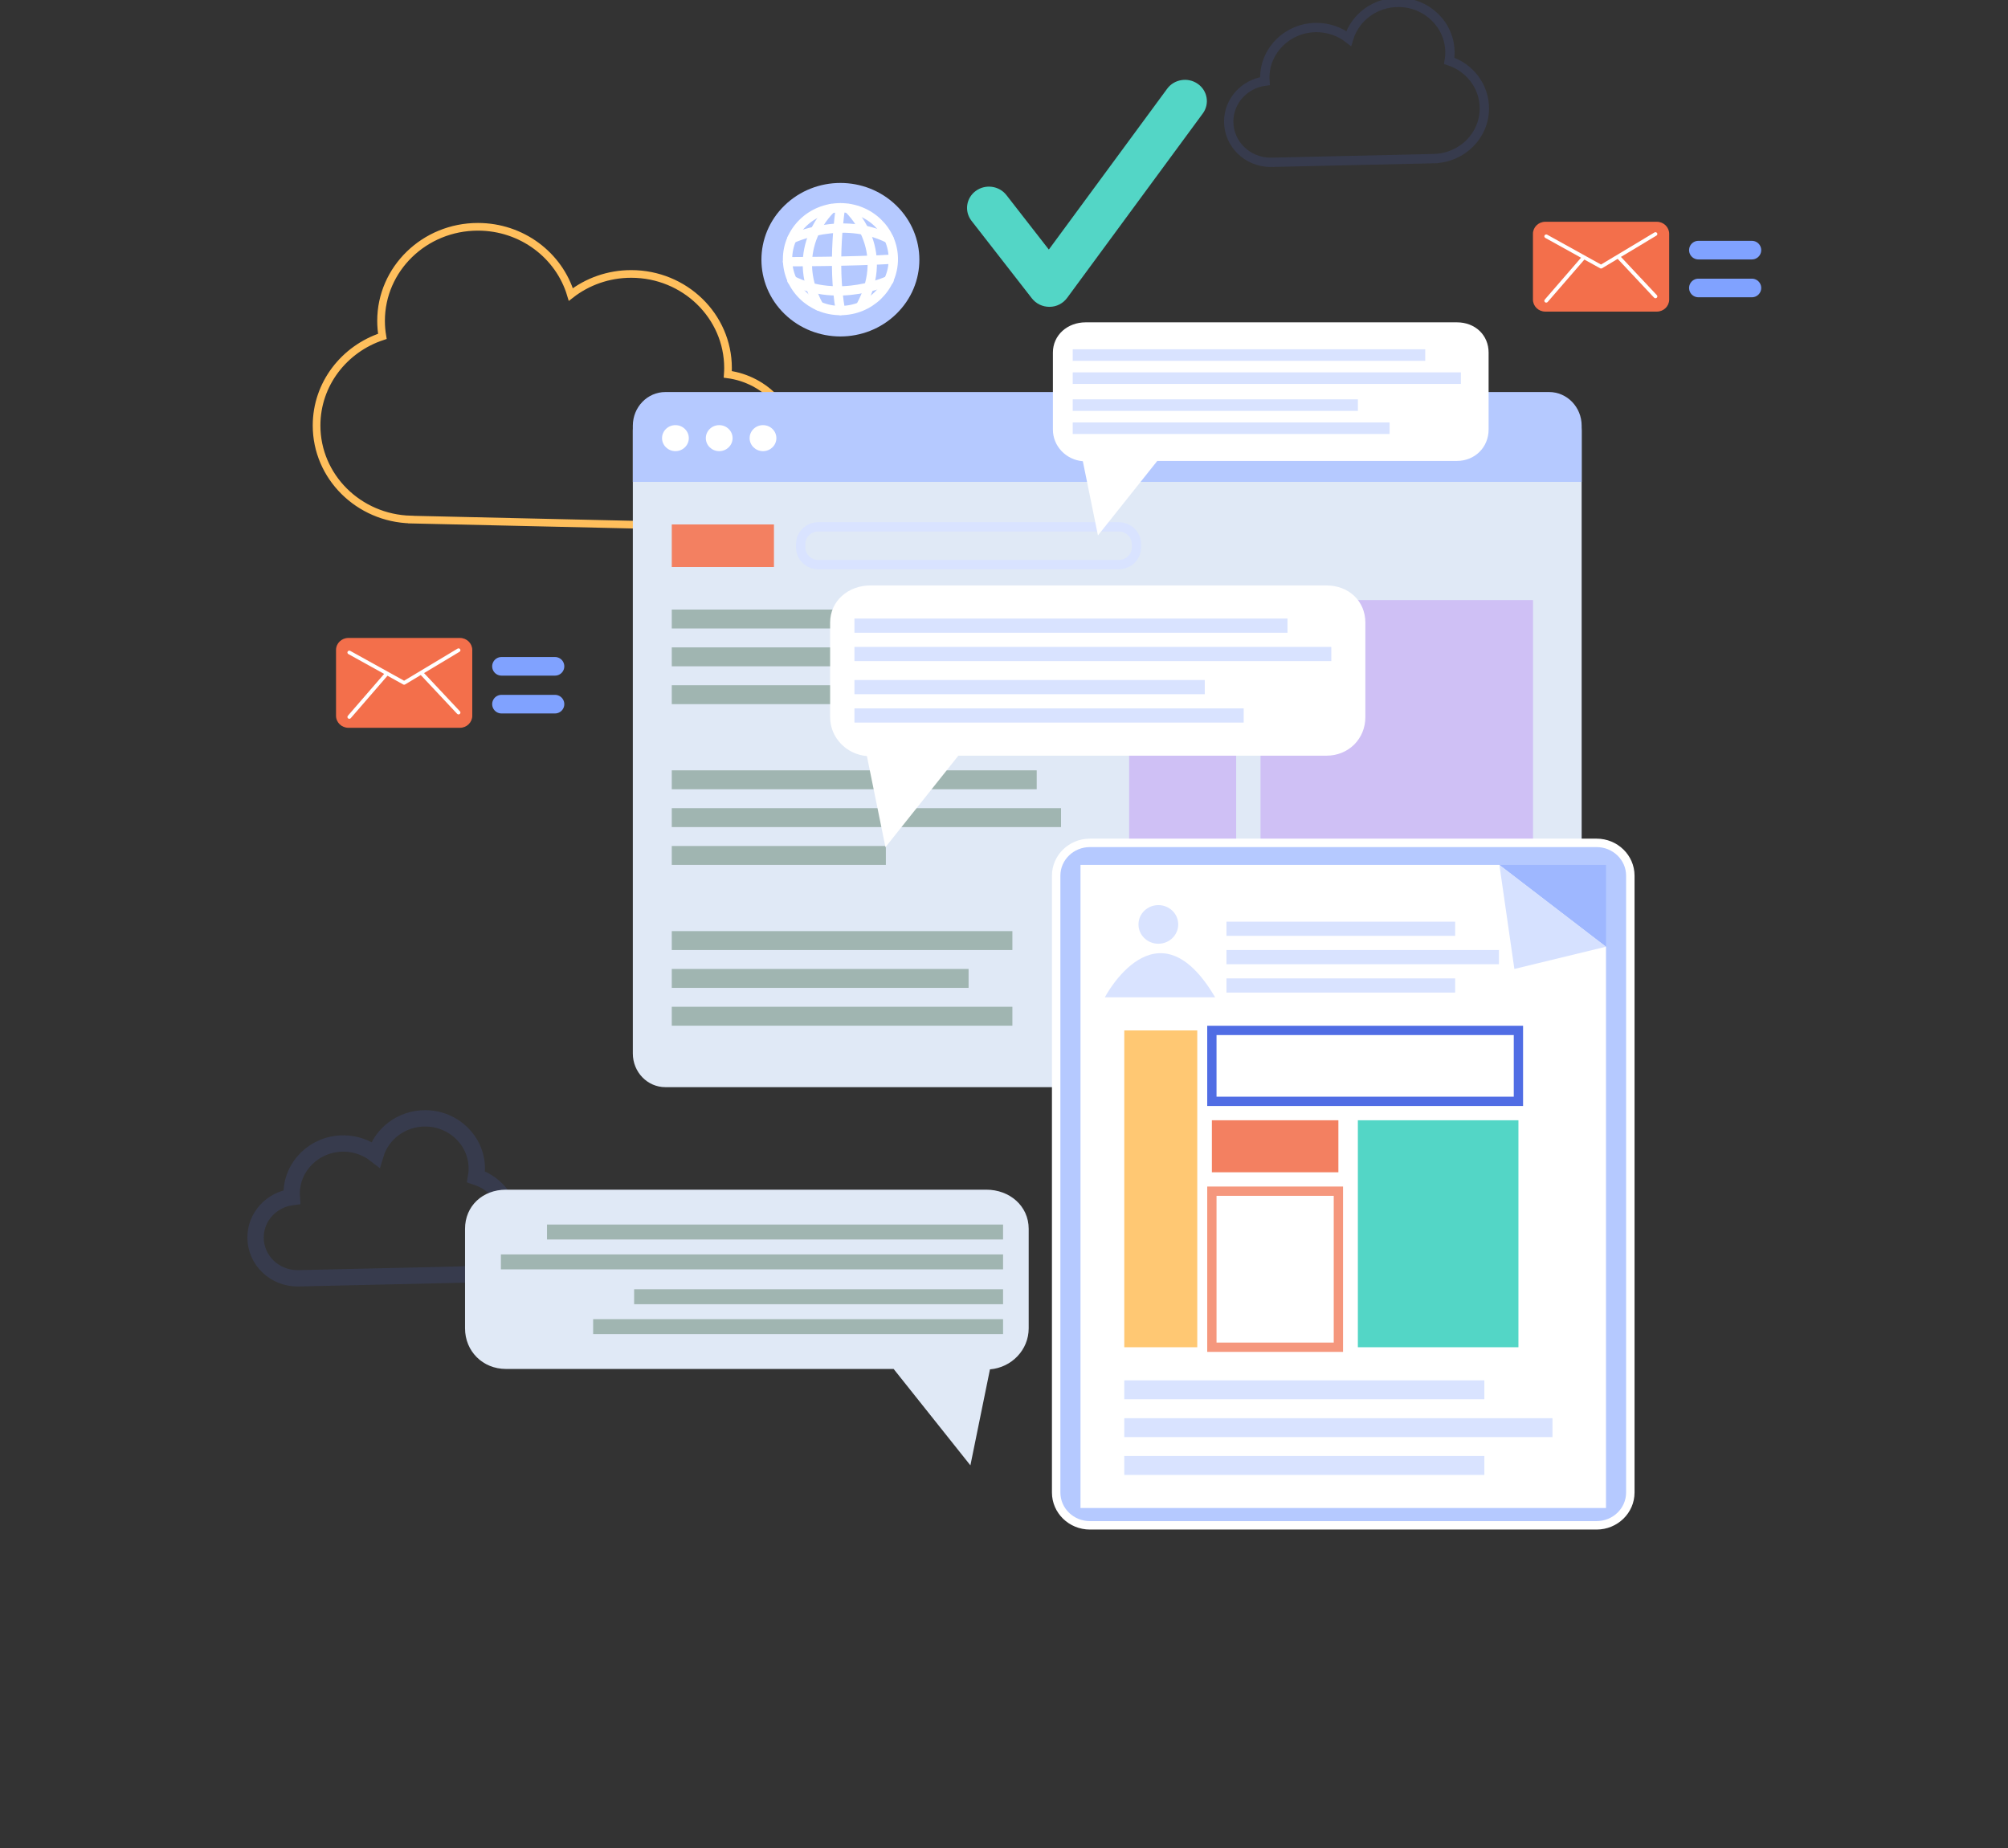 <svg width="239" height="220" viewBox="0 0 239 220" fill="none" xmlns="http://www.w3.org/2000/svg">
<rect x="0" y="0" width="239" height="220" fill="#333333" stroke="none"/>
<g clip-path="url(#clip0_2131_11723)">
<path d="M86.623 44.561C86.64 44.313 86.652 44.062 86.652 43.809C86.652 37.623 81.492 32.608 75.127 32.608C72.408 32.608 69.913 33.524 67.942 35.054C66.543 30.398 62.122 26.997 56.881 26.997C50.515 26.997 45.355 32.012 45.355 38.199C45.355 38.826 45.411 39.439 45.512 40.038C40.959 41.534 37.68 45.718 37.68 50.649C37.68 56.738 42.68 61.689 48.908 61.843L48.91 61.85L85.336 62.678C90.508 62.678 94.701 58.603 94.701 53.576C94.701 48.974 91.186 45.171 86.623 44.561Z" stroke="#FFBF5C" stroke-width="0.913" stroke-miterlimit="10"/>
<path opacity="0.15" d="M150.556 9.655C150.547 9.523 150.541 9.389 150.541 9.254C150.541 5.953 153.295 3.276 156.692 3.276C158.142 3.276 159.474 3.765 160.526 4.582C161.272 2.098 163.631 0.282 166.429 0.282C169.825 0.282 172.579 2.958 172.579 6.26C172.579 6.595 172.549 6.922 172.496 7.242C174.925 8.04 176.675 10.273 176.675 12.904C176.675 16.153 174.006 18.795 170.683 18.878L170.682 18.882L151.243 19.323C148.483 19.323 146.246 17.148 146.246 14.466C146.246 12.01 148.121 9.981 150.556 9.655Z" stroke="#506DE4" stroke-width="1.107" stroke-miterlimit="10"/>
<path opacity="0.15" d="M34.728 142.496C34.719 142.363 34.713 142.229 34.713 142.094C34.713 138.793 37.466 136.116 40.864 136.116C42.314 136.116 43.646 136.605 44.697 137.422C45.444 134.938 47.803 133.122 50.6 133.122C53.997 133.122 56.751 135.798 56.751 139.1C56.751 139.434 56.721 139.762 56.667 140.081C59.097 140.88 60.847 143.112 60.847 145.744C60.847 148.993 58.178 151.635 54.855 151.717L54.854 151.722L35.415 152.163C32.655 152.163 30.418 149.988 30.418 147.306C30.417 144.85 32.293 142.821 34.728 142.496Z" stroke="#506DE4" stroke-width="1.944" stroke-miterlimit="10"/>
<path d="M188.255 125.399C188.255 127.614 186.521 129.409 184.383 129.409H79.194C77.056 129.409 75.322 127.614 75.322 125.399V51.239C75.322 49.024 77.056 47.228 79.194 47.228H184.383C186.521 47.228 188.255 49.024 188.255 51.239V125.399Z" fill="#E0E9F6"/>
<path d="M188.255 50.676C188.255 48.462 186.521 46.666 184.383 46.666H79.194C77.056 46.666 75.322 48.462 75.322 50.676V57.361H188.255V50.676Z" fill="#B5C9FF"/>
<path d="M81.984 52.154C81.984 53.009 81.271 53.702 80.391 53.702C79.512 53.702 78.799 53.009 78.799 52.154C78.799 51.299 79.512 50.606 80.391 50.606C81.271 50.606 81.984 51.299 81.984 52.154Z" fill="white"/>
<path d="M87.195 52.154C87.195 53.009 86.482 53.702 85.603 53.702C84.723 53.702 84.01 53.009 84.01 52.154C84.01 51.299 84.723 50.606 85.603 50.606C86.482 50.606 87.195 51.299 87.195 52.154Z" fill="white"/>
<path d="M92.407 52.154C92.407 53.009 91.694 53.702 90.815 53.702C89.935 53.702 89.223 53.009 89.223 52.154C89.223 51.299 89.936 50.606 90.815 50.606C91.695 50.606 92.407 51.299 92.407 52.154Z" fill="white"/>
<path d="M135.261 65.163C135.261 66.295 134.318 67.212 133.154 67.212H97.408C96.244 67.212 95.301 66.294 95.301 65.163V64.757C95.301 63.626 96.244 62.709 97.408 62.709H133.154C134.318 62.709 135.261 63.626 135.261 64.757V65.163Z" stroke="#D9E3FF" stroke-width="1.107" stroke-miterlimit="10"/>
<path d="M126.288 72.558H79.957V74.809H126.288V72.558Z" fill="#A0B5B1"/>
<path d="M126.288 96.2H79.957V98.452H126.288V96.2Z" fill="#A0B5B1"/>
<path d="M123.392 91.697H79.957V93.949H123.392V91.697Z" fill="#A0B5B1"/>
<path d="M116.443 77.062H79.957V79.314H116.443V77.062Z" fill="#A0B5B1"/>
<path d="M105.439 100.702H79.957V102.954H105.439V100.702Z" fill="#A0B5B1"/>
<path d="M115.285 115.338H79.957V117.59H115.285V115.338Z" fill="#A0B5B1"/>
<path d="M120.497 110.835H79.957V113.087H120.497V110.835Z" fill="#A0B5B1"/>
<path d="M120.497 119.841H79.957V122.093H120.497V119.841Z" fill="#A0B5B1"/>
<path d="M120.497 81.565H79.957V83.817H120.497V81.565Z" fill="#A0B5B1"/>
<path d="M182.463 71.432H150.031V102.39H182.463V71.432Z" fill="#CFC0F5"/>
<path d="M156.402 106.895H134.395V124.907H156.402V106.895Z" fill="#FFC873"/>
<path d="M92.119 62.427H79.957V67.493H92.119V62.427Z" fill="#F38061"/>
<path d="M182.462 106.895H159.875V124.907H182.462V106.895Z" fill="#506DE4"/>
<path d="M147.135 71.432H134.395V102.39H147.135V71.432Z" fill="#CFC0F5"/>
<path d="M194.047 177.662C194.047 179.819 192.248 181.567 190.03 181.567H129.726C127.507 181.567 125.709 179.818 125.709 177.662V104.235C125.709 102.078 127.508 100.33 129.726 100.33H190.03C192.249 100.33 194.047 102.079 194.047 104.235V177.662Z" fill="#B5C9FF" stroke="white" stroke-width="1.005" stroke-miterlimit="10"/>
<path d="M178.462 102.954H128.604V179.507H191.151V112.692L178.462 102.954Z" fill="white"/>
<path d="M178.465 102.954L191.153 112.692V102.954H178.465Z" fill="#9EB7FF"/>
<path d="M178.465 102.954L191.153 112.692L180.246 115.338L178.465 102.954Z" fill="#D6E1FF"/>
<path d="M140.237 110.038C140.237 111.307 139.178 112.337 137.871 112.337C136.565 112.337 135.506 111.308 135.506 110.038C135.506 108.769 136.565 107.739 137.871 107.739C139.178 107.739 140.237 108.769 140.237 110.038Z" fill="#D9E3FF"/>
<path d="M131.502 118.715C131.502 118.715 137.679 106.895 144.629 118.715H131.502Z" fill="#D9E3FF"/>
<path d="M173.198 109.708H145.979V111.397H173.198V109.708Z" fill="#D9E3FF"/>
<path d="M178.41 113.086H145.979V114.774H178.41V113.086Z" fill="#D9E3FF"/>
<path d="M173.198 116.463H145.979V118.151H173.198V116.463Z" fill="#D9E3FF"/>
<path d="M176.673 164.309H133.816V166.56H176.673V164.309Z" fill="#D9E3FF"/>
<path d="M184.781 168.812H133.816V171.063H184.781V168.812Z" fill="#D9E3FF"/>
<path d="M176.673 173.314H133.816V175.566H176.673V173.314Z" fill="#D9E3FF"/>
<path d="M142.503 122.654H133.816V160.368H142.503V122.654Z" fill="#FFC873"/>
<path d="M180.728 122.654H144.242V131.097H180.728V122.654Z" stroke="#506DE4" stroke-width="1.107" stroke-miterlimit="10"/>
<path d="M159.3 133.35H144.242V139.541H159.3V133.35Z" fill="#F38061"/>
<path d="M180.729 133.35H161.617V160.368H180.729V133.35Z" fill="#53D6C6"/>
<path d="M159.3 141.792H144.242V160.367H159.3V141.792Z" stroke="#F5977D" stroke-width="1.107" stroke-miterlimit="10"/>
<path d="M60.224 141.613H117.394C120.18 141.613 122.438 143.563 122.438 146.27V158.119C122.438 160.683 120.41 162.785 117.829 163L115.501 174.427L106.364 162.953H60.224C57.438 162.953 55.35 160.826 55.35 158.119V146.27C55.35 143.563 57.438 141.613 60.224 141.613Z" fill="#E0E9F6"/>
<path d="M119.388 145.763H65.107V147.541H119.388V145.763Z" fill="#A0B5B1"/>
<path d="M119.388 149.319H59.619V151.098H119.388V149.319Z" fill="#A0B5B1"/>
<path d="M119.388 153.469H75.477V155.247H119.388V153.469Z" fill="#A0B5B1"/>
<path d="M119.389 157.025H70.598V158.804H119.389V157.025Z" fill="#A0B5B1"/>
<path d="M124.895 36.523C124.079 36.523 123.31 36.147 122.817 35.513L115.629 26.279C114.761 25.164 114.987 23.574 116.135 22.73C117.283 21.886 118.917 22.105 119.786 23.221L124.836 29.707L138.921 10.562C139.757 9.425 141.385 9.162 142.556 9.975C143.727 10.789 143.998 12.371 143.16 13.509L127.015 35.459C126.533 36.114 125.759 36.523 124.93 36.523C124.918 36.523 124.907 36.523 124.895 36.523Z" fill="#53D6C6"/>
<path d="M157.882 69.689H103.594C100.949 69.689 98.805 71.54 98.805 74.111V85.362C98.805 87.797 100.73 89.793 103.181 89.997L105.391 100.848L114.068 89.952H157.882C160.528 89.952 162.511 87.933 162.511 85.362V74.111C162.51 71.54 160.528 69.689 157.882 69.689Z" fill="white"/>
<path d="M153.243 73.629H101.699V75.317H153.243V73.629Z" fill="#D9E3FF"/>
<path d="M158.455 77.007H101.699V78.695H158.455V77.007Z" fill="#D9E3FF"/>
<path d="M143.397 80.945H101.699V82.634H143.397V80.945Z" fill="#D9E3FF"/>
<path d="M148.03 84.323H101.699V86.012H148.03V84.323Z" fill="#D9E3FF"/>
<path d="M173.413 38.369H129.219C127.066 38.369 125.32 39.876 125.32 41.969V51.129C125.32 53.111 126.888 54.735 128.883 54.901L130.682 63.735L137.745 54.865H173.413C175.566 54.865 177.18 53.221 177.18 51.129V41.969C177.18 39.876 175.566 38.369 173.413 38.369Z" fill="white"/>
<path d="M169.637 41.577H127.678V42.952H169.637V41.577Z" fill="#D9E3FF"/>
<path d="M173.88 44.326H127.678V45.701H173.88V44.326Z" fill="#D9E3FF"/>
<path d="M161.623 47.535H127.678V48.91H161.623V47.535Z" fill="#D9E3FF"/>
<path d="M165.394 50.284H127.678V51.659H165.394V50.284Z" fill="#D9E3FF"/>
<path d="M56.212 85.199C56.212 85.991 55.552 86.632 54.738 86.632H41.47C40.656 86.632 39.996 85.991 39.996 85.199V77.37C39.996 76.579 40.656 75.938 41.47 75.938H54.738C55.552 75.938 56.212 76.579 56.212 77.37V85.199Z" fill="#F36F4B"/>
<path d="M54.745 84.675L50.471 80.12L54.697 77.583C54.803 77.519 54.836 77.383 54.77 77.281C54.705 77.178 54.566 77.148 54.46 77.21L48.098 81.029L41.688 77.477C41.581 77.418 41.443 77.454 41.381 77.558C41.32 77.664 41.357 77.798 41.465 77.857L45.723 80.217L41.404 85.203C41.325 85.295 41.337 85.434 41.432 85.511C41.474 85.546 41.526 85.563 41.577 85.563C41.641 85.563 41.705 85.536 41.749 85.484L46.12 80.437L47.991 81.474C48.026 81.493 48.065 81.503 48.103 81.503C48.144 81.503 48.185 81.491 48.221 81.47L50.081 80.353L54.412 84.97C54.456 85.017 54.517 85.041 54.578 85.041C54.633 85.041 54.687 85.022 54.73 84.984C54.822 84.903 54.829 84.764 54.745 84.675Z" fill="white"/>
<path d="M59.688 79.315H66.058" stroke="#80A2FF" stroke-width="2.215" stroke-miterlimit="10" stroke-linecap="round" stroke-linejoin="round"/>
<path d="M59.688 83.818H66.058" stroke="#80A2FF" stroke-width="2.215" stroke-miterlimit="10" stroke-linecap="round" stroke-linejoin="round"/>
<path d="M198.673 35.659C198.673 36.451 198.013 37.092 197.199 37.092H183.931C183.117 37.092 182.457 36.451 182.457 35.659V27.83C182.457 27.039 183.117 26.398 183.931 26.398H197.199C198.012 26.398 198.672 27.039 198.672 27.83V35.659H198.673Z" fill="#F36F4B"/>
<path d="M197.205 35.135L192.932 30.58L197.158 28.043C197.264 27.979 197.296 27.843 197.232 27.741C197.166 27.638 197.028 27.608 196.921 27.67L190.559 31.489L184.15 27.936C184.042 27.878 183.904 27.914 183.842 28.018C183.78 28.124 183.819 28.257 183.926 28.317L188.183 30.677L183.865 35.663C183.786 35.755 183.797 35.894 183.892 35.971C183.935 36.006 183.987 36.023 184.038 36.023C184.102 36.023 184.165 35.996 184.21 35.944L188.582 30.897L190.452 31.934C190.487 31.953 190.526 31.963 190.564 31.963C190.605 31.963 190.646 31.951 190.682 31.93L192.542 30.813L196.873 35.43C196.917 35.477 196.978 35.501 197.039 35.501C197.093 35.501 197.148 35.482 197.191 35.444C197.284 35.363 197.291 35.224 197.205 35.135Z" fill="white"/>
<path d="M202.148 29.775H208.519" stroke="#80A2FF" stroke-width="2.215" stroke-miterlimit="10" stroke-linecap="round" stroke-linejoin="round"/>
<path d="M202.148 34.278H208.519" stroke="#80A2FF" stroke-width="2.215" stroke-miterlimit="10" stroke-linecap="round" stroke-linejoin="round"/>
<path d="M106.674 37.374C110.345 33.806 110.345 28.022 106.674 24.454C103.003 20.886 97.052 20.886 93.381 24.454C89.71 28.022 89.71 33.806 93.381 37.374C97.052 40.942 103.003 40.942 106.674 37.374Z" fill="#B5C9FF"/>
<path d="M106.329 30.848C106.329 34.228 103.51 36.967 100.032 36.967C96.555 36.967 93.736 34.228 93.736 30.848C93.736 27.468 96.555 24.729 100.032 24.729C103.51 24.729 106.329 27.468 106.329 30.848Z" stroke="white" stroke-width="1.107" stroke-miterlimit="10" stroke-linecap="round" stroke-linejoin="round"/>
<path d="M98.938 24.822C98.938 24.822 93.68 29.481 97.467 36.436" stroke="white" stroke-width="1.107" stroke-miterlimit="10" stroke-linecap="round" stroke-linejoin="round"/>
<path d="M100.98 24.822C100.98 24.822 106.236 29.481 102.45 36.436" stroke="white" stroke-width="1.107" stroke-miterlimit="10" stroke-linecap="round" stroke-linejoin="round"/>
<path d="M100.032 24.729C100.032 24.729 98.998 31.274 100.032 36.967" stroke="white" stroke-width="1.107" stroke-miterlimit="10" stroke-linecap="round" stroke-linejoin="round"/>
<path d="M94.252 28.419C94.252 28.419 100.16 25.564 105.813 28.419" stroke="white" stroke-width="1.107" stroke-miterlimit="10" stroke-linecap="round" stroke-linejoin="round"/>
<path d="M105.813 33.361C105.813 33.361 99.905 36.216 94.252 33.361" stroke="white" stroke-width="1.107" stroke-miterlimit="10" stroke-linecap="round" stroke-linejoin="round"/>
<path d="M93.736 31.152C93.736 31.152 101.379 31.152 106.329 30.848" stroke="white" stroke-width="1.107" stroke-miterlimit="10" stroke-linecap="round" stroke-linejoin="round"/>
</g>
<defs>
<clipPath id="clip0_2131_11723">
<rect width="239.005" height="219.625" fill="white"/>
</clipPath>
</defs>
</svg>
